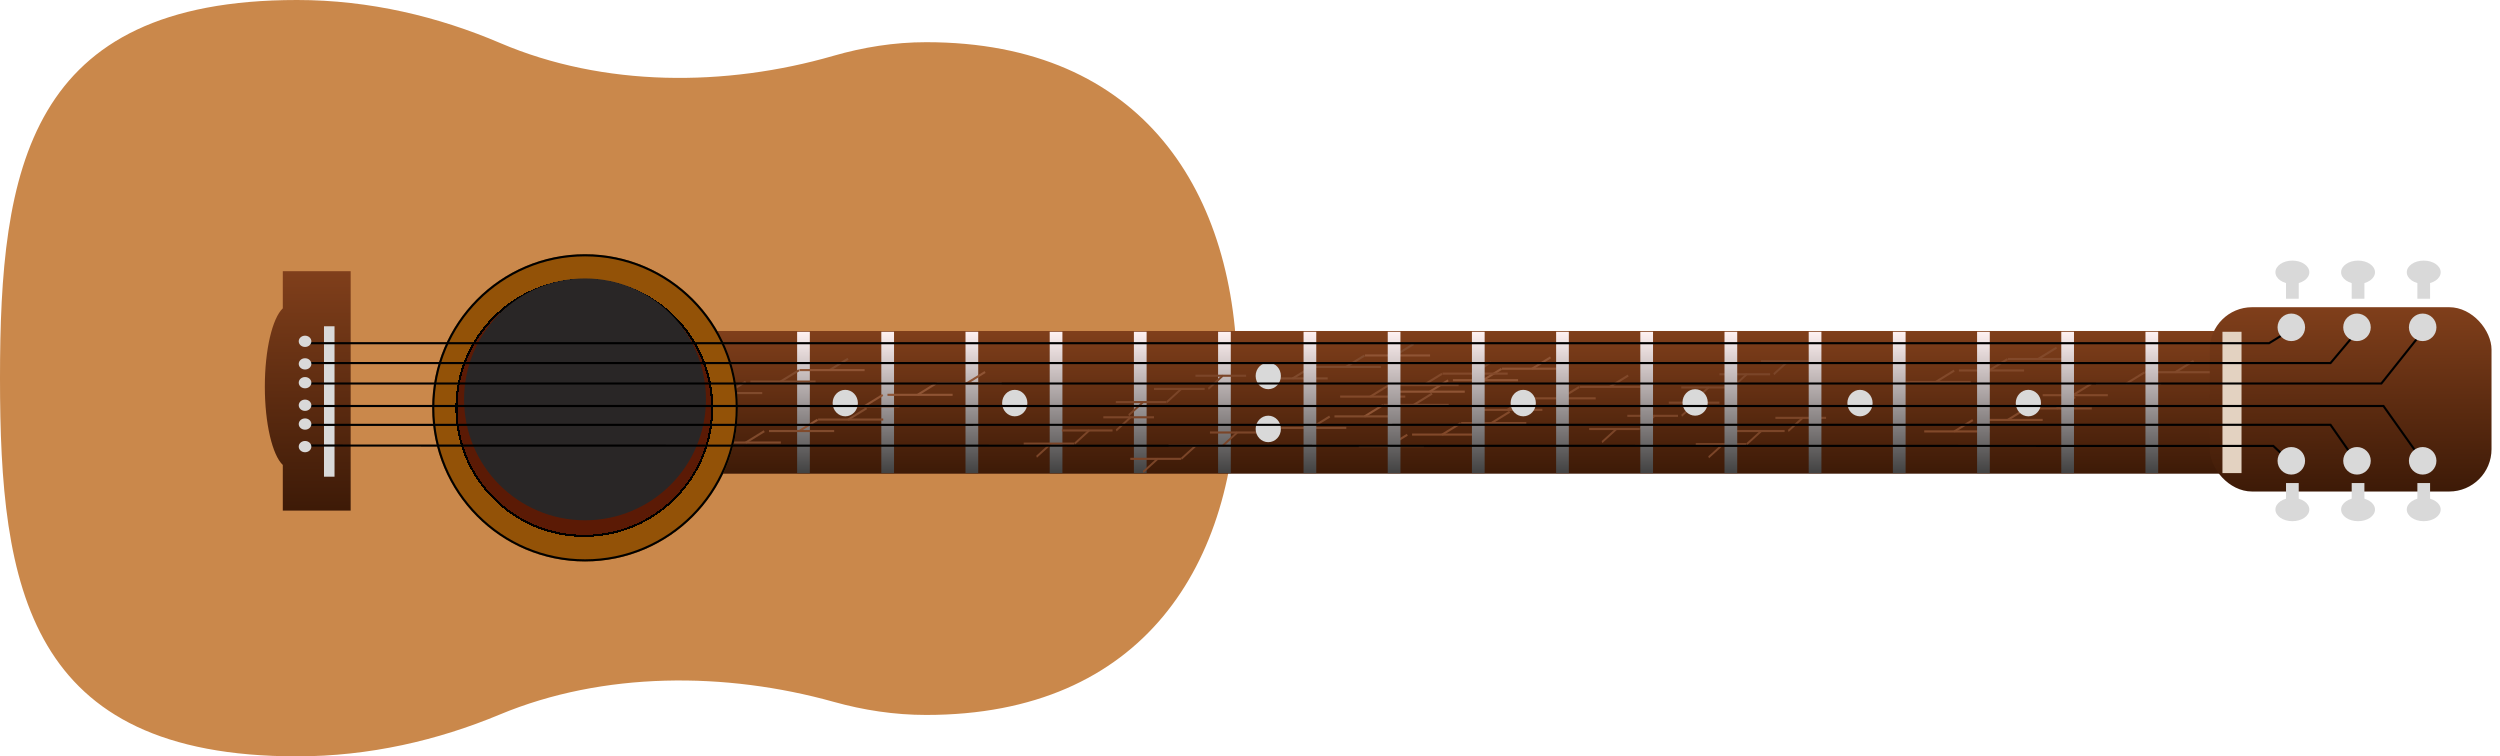 <svg width="1180" height="357" viewBox="0 0 1180 357" fill="none" xmlns="http://www.w3.org/2000/svg">
<path d="M140.201 357C12.903 357 0 277.083 0 178.5C0 79.917 12.903 0 140.201 0C174.462 0 206.921 7.854 236.092 20.314C284.925 41.174 342.309 41.076 393.33 26.357C407.4 22.298 422.087 19.915 437.172 19.915C539.536 19.915 584 90.999 584 178.684C584 266.37 539.536 337.454 437.172 337.454C422.148 337.454 407.542 335.184 393.554 331.283C342.401 317.014 284.81 316.867 235.792 337.298C206.671 349.436 174.301 357 140.201 357Z" fill="url(#paint0_linear_67_138)"/>
<path fill-rule="evenodd" clip-rule="evenodd" d="M165.514 128H133.48V145.53C128.58 150.192 125 164.979 125 182.5C125 200.021 128.58 214.808 133.48 219.47V241H165.514V128Z" fill="url(#paint1_linear_67_138)"/>
<g filter="url(#filter0_d_67_138)">
<path d="M330.016 152.226H1058V219.581H330.016V152.226Z" fill="url(#paint2_linear_67_138)"/>
<g filter="url(#filter1_d_67_138)">
<line x1="379.245" y1="219.3" x2="379.245" y2="152.6" stroke="url(#paint3_linear_67_138)" stroke-width="6"/>
</g>
<g filter="url(#filter2_d_67_138)">
<line x1="418.983" y1="219.3" x2="418.983" y2="152.6" stroke="url(#paint4_linear_67_138)" stroke-width="6"/>
</g>
<g filter="url(#filter3_d_67_138)">
<line x1="458.722" y1="219.3" x2="458.722" y2="152.6" stroke="url(#paint5_linear_67_138)" stroke-width="6"/>
</g>
<g filter="url(#filter4_d_67_138)">
<line x1="498.461" y1="219.3" x2="498.461" y2="152.6" stroke="url(#paint6_linear_67_138)" stroke-width="6"/>
</g>
<g filter="url(#filter5_d_67_138)">
<line x1="538.199" y1="219.3" x2="538.199" y2="152.6" stroke="url(#paint7_linear_67_138)" stroke-width="6"/>
</g>
<g filter="url(#filter6_d_67_138)">
<line x1="577.938" y1="219.3" x2="577.938" y2="152.6" stroke="url(#paint8_linear_67_138)" stroke-width="6"/>
</g>
<line y1="-0.5" x2="10.323" y2="-0.5" transform="matrix(0.851 -0.525 0.493 0.87 635.455 169.692)" stroke="#804A2C"/>
<line x1="621.077" y1="169.192" x2="651.829" y2="169.192" stroke="#804A2C"/>
<line y1="-0.5" x2="10.323" y2="-0.5" transform="matrix(0.851 -0.525 0.493 0.87 610.294 175.111)" stroke="#804A2C"/>
<line x1="595.916" y1="174.611" x2="626.669" y2="174.611" stroke="#804A2C"/>
<line y1="-0.5" x2="10.323" y2="-0.5" transform="matrix(0.851 -0.525 0.493 0.87 658.619 164.273)" stroke="#804A2C"/>
<line x1="644.241" y1="163.773" x2="674.993" y2="163.773" stroke="#8F5434"/>
<line y1="-0.5" x2="10.323" y2="-0.5" transform="matrix(0.851 -0.525 0.493 0.87 700.155 175.945)" stroke="#8F5434"/>
<line x1="685.777" y1="175.445" x2="716.529" y2="175.445" stroke="#8F5434"/>
<line y1="-0.5" x2="10.323" y2="-0.5" transform="matrix(0.851 -0.525 0.493 0.87 674.994 181.364)" stroke="#8F5434"/>
<line x1="660.616" y1="180.864" x2="691.369" y2="180.864" stroke="#8F5434"/>
<line y1="-0.5" x2="10.323" y2="-0.5" transform="matrix(0.851 -0.525 0.493 0.87 723.319 170.526)" stroke="#8F5434"/>
<line x1="708.941" y1="170.026" x2="739.693" y2="170.026" stroke="#8F5434"/>
<line y1="-0.5" x2="10.323" y2="-0.5" transform="matrix(0.851 -0.525 0.493 0.87 644.241 193.037)" stroke="#8F5434"/>
<line x1="629.864" y1="192.537" x2="660.616" y2="192.537" stroke="#804A2C"/>
<line y1="-0.5" x2="10.323" y2="-0.5" transform="matrix(0.851 -0.525 0.493 0.87 619.081 198.456)" stroke="#804A2C"/>
<line x1="604.702" y1="197.956" x2="635.455" y2="197.956" stroke="#804A2C"/>
<line y1="-0.5" x2="10.323" y2="-0.5" transform="matrix(0.851 -0.525 0.493 0.87 667.406 187.618)" stroke="#804A2C"/>
<line x1="653.027" y1="187.118" x2="683.78" y2="187.118" stroke="#804A2C"/>
<line y1="-0.5" x2="10.323" y2="-0.5" transform="matrix(0.851 -0.525 0.493 0.87 938.984 171.359)" stroke="#82492A"/>
<line x1="924.607" y1="170.859" x2="955.359" y2="170.859" stroke="#82492A"/>
<line y1="-0.5" x2="10.323" y2="-0.5" transform="matrix(0.851 -0.525 0.493 0.87 913.824 176.779)" stroke="#82492A"/>
<line x1="899.446" y1="176.279" x2="930.198" y2="176.279" stroke="#82492A"/>
<line y1="-0.5" x2="10.323" y2="-0.5" transform="matrix(0.851 -0.525 0.493 0.87 962.149 165.94)" stroke="#82492A"/>
<line x1="947.771" y1="165.44" x2="978.523" y2="165.44" stroke="#82492A"/>
<line y1="-0.5" x2="10.323" y2="-0.5" transform="matrix(0.851 -0.525 0.493 0.87 1003.68 177.612)" stroke="#82492A"/>
<line x1="989.306" y1="177.112" x2="1020.06" y2="177.112" stroke="#82492A"/>
<line y1="-0.5" x2="10.323" y2="-0.5" transform="matrix(0.851 -0.525 0.493 0.87 978.523 183.032)" stroke="#82492A"/>
<line x1="964.145" y1="182.532" x2="994.898" y2="182.532" stroke="#82492A"/>
<line y1="-0.5" x2="10.323" y2="-0.5" transform="matrix(0.851 -0.525 0.493 0.87 1026.85 172.193)" stroke="#82492A"/>
<line x1="1012.47" y1="171.693" x2="1043.22" y2="171.693" stroke="#82492A"/>
<line y1="-0.5" x2="10.323" y2="-0.5" transform="matrix(0.851 -0.525 0.493 0.87 947.771 194.704)" stroke="#82492A"/>
<line x1="933.393" y1="194.204" x2="964.146" y2="194.204" stroke="#82492A"/>
<line y1="-0.5" x2="10.323" y2="-0.5" transform="matrix(0.851 -0.525 0.493 0.87 922.61 200.124)" stroke="#82492A"/>
<line x1="908.232" y1="199.624" x2="938.984" y2="199.624" stroke="#82492A"/>
<line y1="-0.5" x2="10.323" y2="-0.5" transform="matrix(0.851 -0.525 0.493 0.87 970.935 189.285)" stroke="#82492A"/>
<line x1="956.557" y1="188.785" x2="987.31" y2="188.785" stroke="#82492A"/>
<line y1="-0.5" x2="9.239" y2="-0.5" transform="matrix(-0.74 0.673 -0.358 -0.934 831.152 198.943)" stroke="#7B4528"/>
<line x1="842.334" y1="199.443" x2="818.416" y2="199.443" stroke="#7B4528"/>
<line y1="-0.5" x2="9.239" y2="-0.5" transform="matrix(-0.74 0.673 -0.358 -0.934 850.721 192.725)" stroke="#7B4528"/>
<line x1="861.904" y1="193.225" x2="837.986" y2="193.225" stroke="#7B4528"/>
<line y1="-0.5" x2="9.239" y2="-0.5" transform="matrix(-0.74 0.673 -0.358 -0.934 813.135 205.161)" stroke="#7B4528"/>
<line x1="824.318" y1="205.661" x2="800.399" y2="205.661" stroke="#7B4528"/>
<line y1="-0.5" x2="9.239" y2="-0.5" transform="matrix(-0.74 0.673 -0.358 -0.934 780.83 191.769)" stroke="#7B4528"/>
<line x1="792.012" y1="192.269" x2="768.094" y2="192.269" stroke="#7B4528"/>
<line y1="-0.5" x2="9.239" y2="-0.5" transform="matrix(-0.74 0.673 -0.358 -0.934 800.399 185.551)" stroke="#7B4528"/>
<line x1="811.582" y1="186.051" x2="787.664" y2="186.051" stroke="#7B4528"/>
<line y1="-0.5" x2="9.239" y2="-0.5" transform="matrix(-0.74 0.673 -0.358 -0.934 762.813 197.987)" stroke="#7B4528"/>
<line x1="773.996" y1="198.487" x2="750.077" y2="198.487" stroke="#7B4528"/>
<line y1="-0.5" x2="9.239" y2="-0.5" transform="matrix(-0.74 0.673 -0.358 -0.934 824.318 172.158)" stroke="#7B4528"/>
<line x1="835.5" y1="172.658" x2="811.582" y2="172.658" stroke="#7B4528"/>
<line y1="-0.5" x2="9.239" y2="-0.5" transform="matrix(-0.74 0.673 -0.358 -0.934 843.887 165.94)" stroke="#7B4528"/>
<line x1="855.07" y1="166.44" x2="831.151" y2="166.44" stroke="#7B4528"/>
<line y1="-0.5" x2="9.239" y2="-0.5" transform="matrix(-0.74 0.673 -0.358 -0.934 806.301 178.376)" stroke="#7B4528"/>
<line x1="817.484" y1="178.876" x2="793.566" y2="178.876" stroke="#7B4528"/>
<line y1="-0.5" x2="10.323" y2="-0.5" transform="matrix(0.851 -0.525 0.493 0.87 368.561 176.603)" stroke="#804A2C"/>
<line x1="354.184" y1="176.103" x2="384.936" y2="176.103" stroke="#804A2C"/>
<line y1="-0.5" x2="10.323" y2="-0.5" transform="matrix(0.851 -0.525 0.493 0.87 343.4 182.023)" stroke="#804A2C"/>
<line x1="329.022" y1="181.523" x2="359.775" y2="181.523" stroke="#804A2C"/>
<line y1="-0.5" x2="10.323" y2="-0.5" transform="matrix(0.851 -0.525 0.493 0.87 391.725 171.184)" stroke="#804A2C"/>
<line x1="377.348" y1="170.684" x2="408.1" y2="170.684" stroke="#8F5434"/>
<line y1="-0.5" x2="10.323" y2="-0.5" transform="matrix(0.851 -0.525 0.493 0.87 433.261 182.856)" stroke="#8F5434"/>
<line x1="418.883" y1="182.356" x2="449.636" y2="182.356" stroke="#8F5434"/>
<line y1="-0.5" x2="10.323" y2="-0.5" transform="matrix(0.851 -0.525 0.493 0.87 408.1 188.276)" stroke="#8F5434"/>
<line x1="393.722" y1="187.776" x2="424.475" y2="187.776" stroke="#8F5434"/>
<line y1="-0.5" x2="10.323" y2="-0.5" transform="matrix(0.851 -0.525 0.493 0.87 456.425 177.437)" stroke="#8F5434"/>
<line x1="442.047" y1="176.937" x2="472.8" y2="176.937" stroke="#8F5434"/>
<line y1="-0.5" x2="10.323" y2="-0.5" transform="matrix(0.851 -0.525 0.493 0.87 377.348 199.948)" stroke="#8F5434"/>
<line x1="362.97" y1="199.448" x2="393.723" y2="199.448" stroke="#804A2C"/>
<line y1="-0.5" x2="10.323" y2="-0.5" transform="matrix(0.851 -0.525 0.493 0.87 352.187 205.368)" stroke="#804A2C"/>
<line x1="337.809" y1="204.868" x2="368.561" y2="204.868" stroke="#804A2C"/>
<line y1="-0.5" x2="10.323" y2="-0.5" transform="matrix(0.851 -0.525 0.493 0.87 400.511 194.529)" stroke="#804A2C"/>
<line x1="386.134" y1="194.029" x2="416.887" y2="194.029" stroke="#804A2C"/>
<line y1="-0.5" x2="10.323" y2="-0.5" transform="matrix(0.851 -0.525 0.493 0.87 672.091 178.271)" stroke="#82492A"/>
<line x1="657.713" y1="177.771" x2="688.465" y2="177.771" stroke="#82492A"/>
<line y1="-0.5" x2="10.323" y2="-0.5" transform="matrix(0.851 -0.525 0.493 0.87 646.929 183.69)" stroke="#82492A"/>
<line x1="632.552" y1="183.19" x2="663.304" y2="183.19" stroke="#82492A"/>
<line y1="-0.5" x2="10.323" y2="-0.5" transform="matrix(0.851 -0.525 0.493 0.87 695.255 172.851)" stroke="#82492A"/>
<line x1="680.877" y1="172.351" x2="711.629" y2="172.351" stroke="#82492A"/>
<line y1="-0.5" x2="10.323" y2="-0.5" transform="matrix(0.851 -0.525 0.493 0.87 736.791 184.524)" stroke="#82492A"/>
<line x1="722.413" y1="184.024" x2="753.165" y2="184.024" stroke="#82492A"/>
<line y1="-0.5" x2="10.323" y2="-0.5" transform="matrix(0.851 -0.525 0.493 0.87 711.63 189.943)" stroke="#82492A"/>
<line x1="697.252" y1="189.443" x2="728.004" y2="189.443" stroke="#82492A"/>
<line y1="-0.5" x2="10.323" y2="-0.5" transform="matrix(0.851 -0.525 0.493 0.87 759.955 179.104)" stroke="#82492A"/>
<line x1="745.577" y1="178.604" x2="776.329" y2="178.604" stroke="#82492A"/>
<line y1="-0.5" x2="10.323" y2="-0.5" transform="matrix(0.851 -0.525 0.493 0.87 680.877 201.616)" stroke="#82492A"/>
<line x1="666.499" y1="201.116" x2="697.252" y2="201.116" stroke="#82492A"/>
<line y1="-0.5" x2="10.323" y2="-0.5" transform="matrix(0.851 -0.525 0.493 0.87 655.716 207.035)" stroke="#82492A"/>
<line x1="641.338" y1="206.535" x2="672.091" y2="206.535" stroke="#82492A"/>
<line y1="-0.5" x2="10.323" y2="-0.5" transform="matrix(0.851 -0.525 0.493 0.87 704.042 196.197)" stroke="#82492A"/>
<line x1="689.663" y1="195.697" x2="720.416" y2="195.697" stroke="#82492A"/>
<line y1="-0.5" x2="9.239" y2="-0.5" transform="matrix(-0.74 0.673 -0.358 -0.934 564.258 205.855)" stroke="#7B4528"/>
<line x1="575.44" y1="206.355" x2="551.522" y2="206.355" stroke="#7B4528"/>
<line y1="-0.5" x2="9.239" y2="-0.5" transform="matrix(-0.74 0.673 -0.358 -0.934 583.828 199.637)" stroke="#7B4528"/>
<line x1="595.01" y1="200.137" x2="571.092" y2="200.137" stroke="#7B4528"/>
<line y1="-0.5" x2="9.239" y2="-0.5" transform="matrix(-0.74 0.673 -0.358 -0.934 546.241 212.073)" stroke="#7B4528"/>
<line x1="557.424" y1="212.573" x2="533.506" y2="212.573" stroke="#7B4528"/>
<line y1="-0.5" x2="9.239" y2="-0.5" transform="matrix(-0.74 0.673 -0.358 -0.934 513.936 198.68)" stroke="#7B4528"/>
<line x1="525.119" y1="199.18" x2="501.2" y2="199.18" stroke="#7B4528"/>
<line y1="-0.5" x2="9.239" y2="-0.5" transform="matrix(-0.74 0.673 -0.358 -0.934 533.505 192.462)" stroke="#7B4528"/>
<line x1="544.688" y1="192.962" x2="520.77" y2="192.962" stroke="#7B4528"/>
<line y1="-0.5" x2="9.239" y2="-0.5" transform="matrix(-0.74 0.673 -0.358 -0.934 495.92 204.898)" stroke="#7B4528"/>
<line x1="507.102" y1="205.398" x2="483.184" y2="205.398" stroke="#7B4528"/>
<line y1="-0.5" x2="9.239" y2="-0.5" transform="matrix(-0.74 0.673 -0.358 -0.934 557.424 179.069)" stroke="#7B4528"/>
<line x1="568.607" y1="179.569" x2="544.688" y2="179.569" stroke="#7B4528"/>
<line y1="-0.5" x2="9.239" y2="-0.5" transform="matrix(-0.74 0.673 -0.358 -0.934 576.994 172.851)" stroke="#7B4528"/>
<line x1="588.176" y1="173.351" x2="564.258" y2="173.351" stroke="#7B4528"/>
<line y1="-0.5" x2="9.239" y2="-0.5" transform="matrix(-0.74 0.673 -0.358 -0.934 539.407 185.287)" stroke="#7B4528"/>
<line x1="550.591" y1="185.787" x2="526.672" y2="185.787" stroke="#7B4528"/>
<g filter="url(#filter7_d_67_138)">
<line x1="618.275" y1="219.3" x2="618.275" y2="152.6" stroke="url(#paint9_linear_67_138)" stroke-width="6"/>
</g>
<g filter="url(#filter8_d_67_138)">
<line x1="658.013" y1="219.3" x2="658.013" y2="152.6" stroke="url(#paint10_linear_67_138)" stroke-width="6"/>
</g>
<g filter="url(#filter9_d_67_138)">
<line x1="697.752" y1="219.3" x2="697.752" y2="152.6" stroke="url(#paint11_linear_67_138)" stroke-width="6"/>
</g>
<g filter="url(#filter10_d_67_138)">
<line x1="737.491" y1="219.3" x2="737.491" y2="152.6" stroke="url(#paint12_linear_67_138)" stroke-width="6"/>
</g>
<g filter="url(#filter11_d_67_138)">
<line x1="777.229" y1="219.3" x2="777.229" y2="152.6" stroke="url(#paint13_linear_67_138)" stroke-width="6"/>
</g>
<g filter="url(#filter12_d_67_138)">
<line x1="816.968" y1="219.3" x2="816.968" y2="152.6" stroke="url(#paint14_linear_67_138)" stroke-width="6"/>
</g>
<g filter="url(#filter13_d_67_138)">
<line x1="856.707" y1="219.3" x2="856.707" y2="152.6" stroke="url(#paint15_linear_67_138)" stroke-width="6"/>
</g>
<g filter="url(#filter14_d_67_138)">
<line x1="896.445" y1="219.3" x2="896.445" y2="152.6" stroke="url(#paint16_linear_67_138)" stroke-width="6"/>
</g>
<g filter="url(#filter15_d_67_138)">
<line x1="936.184" y1="219.3" x2="936.184" y2="152.6" stroke="url(#paint17_linear_67_138)" stroke-width="6"/>
</g>
<g filter="url(#filter16_d_67_138)">
<line x1="975.922" y1="219.3" x2="975.922" y2="152.6" stroke="url(#paint18_linear_67_138)" stroke-width="6"/>
</g>
<rect x="1043" y="141" width="133" height="87" rx="20" fill="url(#paint19_linear_67_138)"/>
<g filter="url(#filter17_d_67_138)">
<line x1="1015.66" y1="219.3" x2="1015.66" y2="152.6" stroke="url(#paint20_linear_67_138)" stroke-width="6"/>
</g>
<g filter="url(#filter18_d_67_138)">
<line x1="1053.5" y1="219.3" x2="1053.5" y2="152.6" stroke="#E3D2C1" stroke-width="9"/>
</g>
<path d="M963.353 186.253C963.353 189.707 960.684 192.506 957.392 192.506C954.1 192.506 951.432 189.707 951.432 186.253C951.432 182.8 954.1 180 957.392 180C960.684 180 963.353 182.8 963.353 186.253Z" fill="#D9D9D9"/>
<path d="M883.876 186.253C883.876 189.707 881.207 192.506 877.915 192.506C874.623 192.506 871.955 189.707 871.955 186.253C871.955 182.8 874.623 180 877.915 180C881.207 180 883.876 182.8 883.876 186.253Z" fill="#D9D9D9"/>
<path d="M724.922 186.253C724.922 189.707 722.253 192.506 718.961 192.506C715.669 192.506 713 189.707 713 186.253C713 182.8 715.669 180 718.961 180C722.253 180 724.922 182.8 724.922 186.253Z" fill="#D9D9D9"/>
<path d="M806.06 185.95C806.06 189.404 803.391 192.203 800.099 192.203C796.807 192.203 794.138 189.404 794.138 185.95C794.138 182.497 796.807 179.697 800.099 179.697C803.391 179.697 806.06 182.497 806.06 185.95Z" fill="#D9D9D9"/>
<path d="M604.585 173.444C604.585 176.897 601.916 179.697 598.624 179.697C595.332 179.697 592.664 176.897 592.664 173.444C592.664 169.99 595.332 167.191 598.624 167.191C601.916 167.191 604.585 169.99 604.585 173.444Z" fill="#D9D9D9"/>
<path d="M604.585 198.456C604.585 201.91 601.916 204.709 598.624 204.709C595.332 204.709 592.664 201.91 592.664 198.456C592.664 195.003 595.332 192.203 598.624 192.203C601.916 192.203 604.585 195.003 604.585 198.456Z" fill="#D9D9D9"/>
<path d="M484.922 186.253C484.922 189.707 482.253 192.506 478.961 192.506C475.669 192.506 473 189.707 473 186.253C473 182.8 475.669 180 478.961 180C482.253 180 484.922 182.8 484.922 186.253Z" fill="#D9D9D9"/>
<path d="M326.922 186.253C326.922 189.707 324.253 192.506 320.961 192.506C317.669 192.506 315 189.707 315 186.253C315 182.8 317.669 180 320.961 180C324.253 180 326.922 182.8 326.922 186.253Z" fill="#D9D9D9"/>
<path d="M404.922 186.253C404.922 189.707 402.253 192.506 398.961 192.506C395.669 192.506 393 189.707 393 186.253C393 182.8 395.669 180 398.961 180C402.253 180 404.922 182.8 404.922 186.253Z" fill="#D9D9D9"/>
<g filter="url(#filter19_d_67_138)">
<ellipse cx="276.128" cy="184.5" rx="72.128" ry="72.5" fill="#935207"/>
<path d="M347.757 184.5C347.757 224.267 315.685 256.5 276.128 256.5C236.572 256.5 204.5 224.267 204.5 184.5C204.5 144.733 236.572 112.5 276.128 112.5C315.685 112.5 347.757 144.733 347.757 184.5Z" stroke="black"/>
</g>
<g filter="url(#filter20_d_67_138)">
<ellipse cx="275.787" cy="184.5" rx="60.848" ry="60.931" fill="url(#paint21_linear_67_138)" shape-rendering="crispEdges"/>
<path d="M336.134 184.5C336.134 217.876 309.115 244.931 275.787 244.931C242.458 244.931 215.439 217.876 215.439 184.5C215.439 151.124 242.458 124.069 275.787 124.069C309.115 124.069 336.134 151.124 336.134 184.5Z" stroke="black" shape-rendering="crispEdges"/>
</g>
<ellipse cx="276.128" cy="184.5" rx="57.087" ry="57.075" fill="#292626"/>
</g>
<rect x="152.927" y="154" width="4.969" height="71" fill="#D9D9D9"/>
<path d="M143.88 171.374H1100L1112.5 156.5" stroke="black"/>
<path d="M144.89 191.633H1125L1143 217" stroke="black"/>
<path d="M143.88 200.537L1100 200.5L1111.5 217" stroke="black"/>
<path d="M143.88 210.3L1073 210.492L1081 218" stroke="black"/>
<path d="M144.89 161.994H1071L1081.5 155.5" stroke="black"/>
<path d="M143.88 181.012H1124L1143.5 156.5" stroke="black"/>
<ellipse cx="143.982" cy="210.8" rx="2.982" ry="2.663" fill="#D9D9D9"/>
<ellipse cx="143.982" cy="200.15" rx="2.982" ry="2.663" fill="#D9D9D9"/>
<ellipse cx="143.982" cy="191.275" rx="2.982" ry="2.663" fill="#D9D9D9"/>
<ellipse cx="143.982" cy="180.625" rx="2.982" ry="2.663" fill="#D9D9D9"/>
<ellipse cx="143.982" cy="171.75" rx="2.982" ry="2.663" fill="#D9D9D9"/>
<ellipse cx="143.982" cy="161.1" rx="2.982" ry="2.663" fill="#D9D9D9"/>
<circle cx="1081.5" cy="154.5" r="6.5" fill="#D9D9D9"/>
<circle cx="1112.5" cy="154.5" r="6.5" fill="#D9D9D9"/>
<circle cx="1143.5" cy="154.5" r="6.5" fill="#D9D9D9"/>
<circle cx="1081.5" cy="217.5" r="6.5" fill="#D9D9D9"/>
<circle cx="1112.5" cy="217.5" r="6.5" fill="#D9D9D9"/>
<circle cx="1143.5" cy="217.5" r="6.5" fill="#D9D9D9"/>
<rect x="1079" y="124" width="6" height="17" fill="#D9D9D9"/>
<ellipse cx="1082" cy="128.5" rx="8" ry="5.5" fill="#D9D9D9"/>
<rect x="1141" y="124" width="6" height="17" fill="#D9D9D9"/>
<ellipse cx="1144" cy="128.5" rx="8" ry="5.5" fill="#D9D9D9"/>
<rect x="1110" y="124" width="6" height="17" fill="#D9D9D9"/>
<ellipse cx="1113" cy="128.5" rx="8" ry="5.5" fill="#D9D9D9"/>
<rect width="6" height="17" transform="matrix(1 0 0 -1 1079 245)" fill="#D9D9D9"/>
<ellipse cx="8" cy="5.5" rx="8" ry="5.5" transform="matrix(1 0 0 -1 1074 246)" fill="#D9D9D9"/>
<rect width="6" height="17" transform="matrix(1 0 0 -1 1141 245)" fill="#D9D9D9"/>
<ellipse cx="8" cy="5.5" rx="8" ry="5.5" transform="matrix(1 0 0 -1 1136 246)" fill="#D9D9D9"/>
<rect width="6" height="17" transform="matrix(1 0 0 -1 1110 245)" fill="#D9D9D9"/>
<ellipse cx="8" cy="5.5" rx="8" ry="5.5" transform="matrix(1 0 0 -1 1105 246)" fill="#D9D9D9"/>
<defs>
<filter id="filter0_d_67_138" x="200" y="112" width="980" height="153" filterUnits="userSpaceOnUse" color-interpolation-filters="sRGB">
<feFlood flood-opacity="0" result="BackgroundImageFix"/>
<feColorMatrix in="SourceAlpha" type="matrix" values="0 0 0 0 0 0 0 0 0 0 0 0 0 0 0 0 0 0 127 0" result="hardAlpha"/>
<feOffset dy="4"/>
<feGaussianBlur stdDeviation="2"/>
<feComposite in2="hardAlpha" operator="out"/>
<feColorMatrix type="matrix" values="0 0 0 0 0 0 0 0 0 0 0 0 0 0 0 0 0 0 0.25 0"/>
<feBlend mode="normal" in2="BackgroundImageFix" result="effect1_dropShadow_67_138"/>
<feBlend mode="normal" in="SourceGraphic" in2="effect1_dropShadow_67_138" result="shape"/>
</filter>
<filter id="filter1_d_67_138" x="372.245" y="148.6" width="14" height="74.7" filterUnits="userSpaceOnUse" color-interpolation-filters="sRGB">
<feFlood flood-opacity="0" result="BackgroundImageFix"/>
<feColorMatrix in="SourceAlpha" type="matrix" values="0 0 0 0 0 0 0 0 0 0 0 0 0 0 0 0 0 0 127 0" result="hardAlpha"/>
<feOffset/>
<feGaussianBlur stdDeviation="2"/>
<feComposite in2="hardAlpha" operator="out"/>
<feColorMatrix type="matrix" values="0 0 0 0 0.192 0 0 0 0 0.185 0 0 0 0 0.181 0 0 0 1 0"/>
<feBlend mode="normal" in2="BackgroundImageFix" result="effect1_dropShadow_67_138"/>
<feBlend mode="normal" in="SourceGraphic" in2="effect1_dropShadow_67_138" result="shape"/>
</filter>
<filter id="filter2_d_67_138" x="411.983" y="148.6" width="14" height="74.7" filterUnits="userSpaceOnUse" color-interpolation-filters="sRGB">
<feFlood flood-opacity="0" result="BackgroundImageFix"/>
<feColorMatrix in="SourceAlpha" type="matrix" values="0 0 0 0 0 0 0 0 0 0 0 0 0 0 0 0 0 0 127 0" result="hardAlpha"/>
<feOffset/>
<feGaussianBlur stdDeviation="2"/>
<feComposite in2="hardAlpha" operator="out"/>
<feColorMatrix type="matrix" values="0 0 0 0 0.192 0 0 0 0 0.185 0 0 0 0 0.181 0 0 0 1 0"/>
<feBlend mode="normal" in2="BackgroundImageFix" result="effect1_dropShadow_67_138"/>
<feBlend mode="normal" in="SourceGraphic" in2="effect1_dropShadow_67_138" result="shape"/>
</filter>
<filter id="filter3_d_67_138" x="451.722" y="148.6" width="14" height="74.7" filterUnits="userSpaceOnUse" color-interpolation-filters="sRGB">
<feFlood flood-opacity="0" result="BackgroundImageFix"/>
<feColorMatrix in="SourceAlpha" type="matrix" values="0 0 0 0 0 0 0 0 0 0 0 0 0 0 0 0 0 0 127 0" result="hardAlpha"/>
<feOffset/>
<feGaussianBlur stdDeviation="2"/>
<feComposite in2="hardAlpha" operator="out"/>
<feColorMatrix type="matrix" values="0 0 0 0 0.192 0 0 0 0 0.185 0 0 0 0 0.181 0 0 0 1 0"/>
<feBlend mode="normal" in2="BackgroundImageFix" result="effect1_dropShadow_67_138"/>
<feBlend mode="normal" in="SourceGraphic" in2="effect1_dropShadow_67_138" result="shape"/>
</filter>
<filter id="filter4_d_67_138" x="491.461" y="148.6" width="14" height="74.7" filterUnits="userSpaceOnUse" color-interpolation-filters="sRGB">
<feFlood flood-opacity="0" result="BackgroundImageFix"/>
<feColorMatrix in="SourceAlpha" type="matrix" values="0 0 0 0 0 0 0 0 0 0 0 0 0 0 0 0 0 0 127 0" result="hardAlpha"/>
<feOffset/>
<feGaussianBlur stdDeviation="2"/>
<feComposite in2="hardAlpha" operator="out"/>
<feColorMatrix type="matrix" values="0 0 0 0 0.192 0 0 0 0 0.185 0 0 0 0 0.181 0 0 0 1 0"/>
<feBlend mode="normal" in2="BackgroundImageFix" result="effect1_dropShadow_67_138"/>
<feBlend mode="normal" in="SourceGraphic" in2="effect1_dropShadow_67_138" result="shape"/>
</filter>
<filter id="filter5_d_67_138" x="531.199" y="148.6" width="14" height="74.7" filterUnits="userSpaceOnUse" color-interpolation-filters="sRGB">
<feFlood flood-opacity="0" result="BackgroundImageFix"/>
<feColorMatrix in="SourceAlpha" type="matrix" values="0 0 0 0 0 0 0 0 0 0 0 0 0 0 0 0 0 0 127 0" result="hardAlpha"/>
<feOffset/>
<feGaussianBlur stdDeviation="2"/>
<feComposite in2="hardAlpha" operator="out"/>
<feColorMatrix type="matrix" values="0 0 0 0 0.192 0 0 0 0 0.185 0 0 0 0 0.181 0 0 0 1 0"/>
<feBlend mode="normal" in2="BackgroundImageFix" result="effect1_dropShadow_67_138"/>
<feBlend mode="normal" in="SourceGraphic" in2="effect1_dropShadow_67_138" result="shape"/>
</filter>
<filter id="filter6_d_67_138" x="570.938" y="148.6" width="14" height="74.7" filterUnits="userSpaceOnUse" color-interpolation-filters="sRGB">
<feFlood flood-opacity="0" result="BackgroundImageFix"/>
<feColorMatrix in="SourceAlpha" type="matrix" values="0 0 0 0 0 0 0 0 0 0 0 0 0 0 0 0 0 0 127 0" result="hardAlpha"/>
<feOffset/>
<feGaussianBlur stdDeviation="2"/>
<feComposite in2="hardAlpha" operator="out"/>
<feColorMatrix type="matrix" values="0 0 0 0 0.192 0 0 0 0 0.185 0 0 0 0 0.181 0 0 0 1 0"/>
<feBlend mode="normal" in2="BackgroundImageFix" result="effect1_dropShadow_67_138"/>
<feBlend mode="normal" in="SourceGraphic" in2="effect1_dropShadow_67_138" result="shape"/>
</filter>
<filter id="filter7_d_67_138" x="611.275" y="148.6" width="14" height="74.7" filterUnits="userSpaceOnUse" color-interpolation-filters="sRGB">
<feFlood flood-opacity="0" result="BackgroundImageFix"/>
<feColorMatrix in="SourceAlpha" type="matrix" values="0 0 0 0 0 0 0 0 0 0 0 0 0 0 0 0 0 0 127 0" result="hardAlpha"/>
<feOffset/>
<feGaussianBlur stdDeviation="2"/>
<feComposite in2="hardAlpha" operator="out"/>
<feColorMatrix type="matrix" values="0 0 0 0 0.192 0 0 0 0 0.185 0 0 0 0 0.181 0 0 0 1 0"/>
<feBlend mode="normal" in2="BackgroundImageFix" result="effect1_dropShadow_67_138"/>
<feBlend mode="normal" in="SourceGraphic" in2="effect1_dropShadow_67_138" result="shape"/>
</filter>
<filter id="filter8_d_67_138" x="651.013" y="148.6" width="14" height="74.7" filterUnits="userSpaceOnUse" color-interpolation-filters="sRGB">
<feFlood flood-opacity="0" result="BackgroundImageFix"/>
<feColorMatrix in="SourceAlpha" type="matrix" values="0 0 0 0 0 0 0 0 0 0 0 0 0 0 0 0 0 0 127 0" result="hardAlpha"/>
<feOffset/>
<feGaussianBlur stdDeviation="2"/>
<feComposite in2="hardAlpha" operator="out"/>
<feColorMatrix type="matrix" values="0 0 0 0 0.192 0 0 0 0 0.185 0 0 0 0 0.181 0 0 0 1 0"/>
<feBlend mode="normal" in2="BackgroundImageFix" result="effect1_dropShadow_67_138"/>
<feBlend mode="normal" in="SourceGraphic" in2="effect1_dropShadow_67_138" result="shape"/>
</filter>
<filter id="filter9_d_67_138" x="690.752" y="148.6" width="14" height="74.7" filterUnits="userSpaceOnUse" color-interpolation-filters="sRGB">
<feFlood flood-opacity="0" result="BackgroundImageFix"/>
<feColorMatrix in="SourceAlpha" type="matrix" values="0 0 0 0 0 0 0 0 0 0 0 0 0 0 0 0 0 0 127 0" result="hardAlpha"/>
<feOffset/>
<feGaussianBlur stdDeviation="2"/>
<feComposite in2="hardAlpha" operator="out"/>
<feColorMatrix type="matrix" values="0 0 0 0 0.192 0 0 0 0 0.185 0 0 0 0 0.181 0 0 0 1 0"/>
<feBlend mode="normal" in2="BackgroundImageFix" result="effect1_dropShadow_67_138"/>
<feBlend mode="normal" in="SourceGraphic" in2="effect1_dropShadow_67_138" result="shape"/>
</filter>
<filter id="filter10_d_67_138" x="730.491" y="148.6" width="14" height="74.7" filterUnits="userSpaceOnUse" color-interpolation-filters="sRGB">
<feFlood flood-opacity="0" result="BackgroundImageFix"/>
<feColorMatrix in="SourceAlpha" type="matrix" values="0 0 0 0 0 0 0 0 0 0 0 0 0 0 0 0 0 0 127 0" result="hardAlpha"/>
<feOffset/>
<feGaussianBlur stdDeviation="2"/>
<feComposite in2="hardAlpha" operator="out"/>
<feColorMatrix type="matrix" values="0 0 0 0 0.192 0 0 0 0 0.185 0 0 0 0 0.181 0 0 0 1 0"/>
<feBlend mode="normal" in2="BackgroundImageFix" result="effect1_dropShadow_67_138"/>
<feBlend mode="normal" in="SourceGraphic" in2="effect1_dropShadow_67_138" result="shape"/>
</filter>
<filter id="filter11_d_67_138" x="770.229" y="148.6" width="14" height="74.7" filterUnits="userSpaceOnUse" color-interpolation-filters="sRGB">
<feFlood flood-opacity="0" result="BackgroundImageFix"/>
<feColorMatrix in="SourceAlpha" type="matrix" values="0 0 0 0 0 0 0 0 0 0 0 0 0 0 0 0 0 0 127 0" result="hardAlpha"/>
<feOffset/>
<feGaussianBlur stdDeviation="2"/>
<feComposite in2="hardAlpha" operator="out"/>
<feColorMatrix type="matrix" values="0 0 0 0 0.192 0 0 0 0 0.185 0 0 0 0 0.181 0 0 0 1 0"/>
<feBlend mode="normal" in2="BackgroundImageFix" result="effect1_dropShadow_67_138"/>
<feBlend mode="normal" in="SourceGraphic" in2="effect1_dropShadow_67_138" result="shape"/>
</filter>
<filter id="filter12_d_67_138" x="809.968" y="148.6" width="14" height="74.7" filterUnits="userSpaceOnUse" color-interpolation-filters="sRGB">
<feFlood flood-opacity="0" result="BackgroundImageFix"/>
<feColorMatrix in="SourceAlpha" type="matrix" values="0 0 0 0 0 0 0 0 0 0 0 0 0 0 0 0 0 0 127 0" result="hardAlpha"/>
<feOffset/>
<feGaussianBlur stdDeviation="2"/>
<feComposite in2="hardAlpha" operator="out"/>
<feColorMatrix type="matrix" values="0 0 0 0 0.192 0 0 0 0 0.185 0 0 0 0 0.181 0 0 0 1 0"/>
<feBlend mode="normal" in2="BackgroundImageFix" result="effect1_dropShadow_67_138"/>
<feBlend mode="normal" in="SourceGraphic" in2="effect1_dropShadow_67_138" result="shape"/>
</filter>
<filter id="filter13_d_67_138" x="849.707" y="148.6" width="14" height="74.7" filterUnits="userSpaceOnUse" color-interpolation-filters="sRGB">
<feFlood flood-opacity="0" result="BackgroundImageFix"/>
<feColorMatrix in="SourceAlpha" type="matrix" values="0 0 0 0 0 0 0 0 0 0 0 0 0 0 0 0 0 0 127 0" result="hardAlpha"/>
<feOffset/>
<feGaussianBlur stdDeviation="2"/>
<feComposite in2="hardAlpha" operator="out"/>
<feColorMatrix type="matrix" values="0 0 0 0 0.192 0 0 0 0 0.185 0 0 0 0 0.181 0 0 0 1 0"/>
<feBlend mode="normal" in2="BackgroundImageFix" result="effect1_dropShadow_67_138"/>
<feBlend mode="normal" in="SourceGraphic" in2="effect1_dropShadow_67_138" result="shape"/>
</filter>
<filter id="filter14_d_67_138" x="889.445" y="148.6" width="14" height="74.7" filterUnits="userSpaceOnUse" color-interpolation-filters="sRGB">
<feFlood flood-opacity="0" result="BackgroundImageFix"/>
<feColorMatrix in="SourceAlpha" type="matrix" values="0 0 0 0 0 0 0 0 0 0 0 0 0 0 0 0 0 0 127 0" result="hardAlpha"/>
<feOffset/>
<feGaussianBlur stdDeviation="2"/>
<feComposite in2="hardAlpha" operator="out"/>
<feColorMatrix type="matrix" values="0 0 0 0 0.192 0 0 0 0 0.185 0 0 0 0 0.181 0 0 0 1 0"/>
<feBlend mode="normal" in2="BackgroundImageFix" result="effect1_dropShadow_67_138"/>
<feBlend mode="normal" in="SourceGraphic" in2="effect1_dropShadow_67_138" result="shape"/>
</filter>
<filter id="filter15_d_67_138" x="929.184" y="148.6" width="14" height="74.7" filterUnits="userSpaceOnUse" color-interpolation-filters="sRGB">
<feFlood flood-opacity="0" result="BackgroundImageFix"/>
<feColorMatrix in="SourceAlpha" type="matrix" values="0 0 0 0 0 0 0 0 0 0 0 0 0 0 0 0 0 0 127 0" result="hardAlpha"/>
<feOffset/>
<feGaussianBlur stdDeviation="2"/>
<feComposite in2="hardAlpha" operator="out"/>
<feColorMatrix type="matrix" values="0 0 0 0 0.192 0 0 0 0 0.185 0 0 0 0 0.181 0 0 0 1 0"/>
<feBlend mode="normal" in2="BackgroundImageFix" result="effect1_dropShadow_67_138"/>
<feBlend mode="normal" in="SourceGraphic" in2="effect1_dropShadow_67_138" result="shape"/>
</filter>
<filter id="filter16_d_67_138" x="968.922" y="148.6" width="14" height="74.7" filterUnits="userSpaceOnUse" color-interpolation-filters="sRGB">
<feFlood flood-opacity="0" result="BackgroundImageFix"/>
<feColorMatrix in="SourceAlpha" type="matrix" values="0 0 0 0 0 0 0 0 0 0 0 0 0 0 0 0 0 0 127 0" result="hardAlpha"/>
<feOffset/>
<feGaussianBlur stdDeviation="2"/>
<feComposite in2="hardAlpha" operator="out"/>
<feColorMatrix type="matrix" values="0 0 0 0 0.192 0 0 0 0 0.185 0 0 0 0 0.181 0 0 0 1 0"/>
<feBlend mode="normal" in2="BackgroundImageFix" result="effect1_dropShadow_67_138"/>
<feBlend mode="normal" in="SourceGraphic" in2="effect1_dropShadow_67_138" result="shape"/>
</filter>
<filter id="filter17_d_67_138" x="1008.66" y="148.6" width="14" height="74.7" filterUnits="userSpaceOnUse" color-interpolation-filters="sRGB">
<feFlood flood-opacity="0" result="BackgroundImageFix"/>
<feColorMatrix in="SourceAlpha" type="matrix" values="0 0 0 0 0 0 0 0 0 0 0 0 0 0 0 0 0 0 127 0" result="hardAlpha"/>
<feOffset/>
<feGaussianBlur stdDeviation="2"/>
<feComposite in2="hardAlpha" operator="out"/>
<feColorMatrix type="matrix" values="0 0 0 0 0.192 0 0 0 0 0.185 0 0 0 0 0.181 0 0 0 1 0"/>
<feBlend mode="normal" in2="BackgroundImageFix" result="effect1_dropShadow_67_138"/>
<feBlend mode="normal" in="SourceGraphic" in2="effect1_dropShadow_67_138" result="shape"/>
</filter>
<filter id="filter18_d_67_138" x="1045" y="148.6" width="17" height="74.7" filterUnits="userSpaceOnUse" color-interpolation-filters="sRGB">
<feFlood flood-opacity="0" result="BackgroundImageFix"/>
<feColorMatrix in="SourceAlpha" type="matrix" values="0 0 0 0 0 0 0 0 0 0 0 0 0 0 0 0 0 0 127 0" result="hardAlpha"/>
<feOffset/>
<feGaussianBlur stdDeviation="2"/>
<feComposite in2="hardAlpha" operator="out"/>
<feColorMatrix type="matrix" values="0 0 0 0 0.192 0 0 0 0 0.185 0 0 0 0 0.181 0 0 0 1 0"/>
<feBlend mode="normal" in2="BackgroundImageFix" result="effect1_dropShadow_67_138"/>
<feBlend mode="normal" in="SourceGraphic" in2="effect1_dropShadow_67_138" result="shape"/>
</filter>
<filter id="filter19_d_67_138" x="200" y="112" width="152.257" height="153" filterUnits="userSpaceOnUse" color-interpolation-filters="sRGB">
<feFlood flood-opacity="0" result="BackgroundImageFix"/>
<feColorMatrix in="SourceAlpha" type="matrix" values="0 0 0 0 0 0 0 0 0 0 0 0 0 0 0 0 0 0 127 0" result="hardAlpha"/>
<feOffset dy="4"/>
<feGaussianBlur stdDeviation="2"/>
<feComposite in2="hardAlpha" operator="out"/>
<feColorMatrix type="matrix" values="0 0 0 0 0 0 0 0 0 0 0 0 0 0 0 0 0 0 0.25 0"/>
<feBlend mode="normal" in2="BackgroundImageFix" result="effect1_dropShadow_67_138"/>
<feBlend mode="normal" in="SourceGraphic" in2="effect1_dropShadow_67_138" result="shape"/>
</filter>
<filter id="filter20_d_67_138" x="210.939" y="123.569" width="129.695" height="129.862" filterUnits="userSpaceOnUse" color-interpolation-filters="sRGB">
<feFlood flood-opacity="0" result="BackgroundImageFix"/>
<feColorMatrix in="SourceAlpha" type="matrix" values="0 0 0 0 0 0 0 0 0 0 0 0 0 0 0 0 0 0 127 0" result="hardAlpha"/>
<feOffset dy="4"/>
<feGaussianBlur stdDeviation="2"/>
<feComposite in2="hardAlpha" operator="out"/>
<feColorMatrix type="matrix" values="0 0 0 0 0 0 0 0 0 0 0 0 0 0 0 0 0 0 0.25 0"/>
<feBlend mode="normal" in2="BackgroundImageFix" result="effect1_dropShadow_67_138"/>
<feBlend mode="normal" in="SourceGraphic" in2="effect1_dropShadow_67_138" result="shape"/>
</filter>
<linearGradient id="paint0_linear_67_138" x1="292" y1="0" x2="292" y2="357" gradientUnits="userSpaceOnUse">
<stop offset="1" stop-color="#CA884B"/>
<stop offset="1" stop-color="#D9D9D9" stop-opacity="0"/>
</linearGradient>
<linearGradient id="paint1_linear_67_138" x1="149.497" y1="128" x2="149.497" y2="241" gradientUnits="userSpaceOnUse">
<stop stop-color="#803F1B"/>
<stop offset="1" stop-color="#3D1A07"/>
</linearGradient>
<linearGradient id="paint2_linear_67_138" x1="694.008" y1="152.226" x2="694.008" y2="219.581" gradientUnits="userSpaceOnUse">
<stop stop-color="#803F1B"/>
<stop offset="1" stop-color="#3D1A07"/>
</linearGradient>
<linearGradient id="paint3_linear_67_138" x1="381.845" y1="152.6" x2="381.845" y2="219.3" gradientUnits="userSpaceOnUse">
<stop stop-color="#FFF1F1"/>
<stop offset="1" stop-color="#424242"/>
</linearGradient>
<linearGradient id="paint4_linear_67_138" x1="421.583" y1="152.6" x2="421.583" y2="219.3" gradientUnits="userSpaceOnUse">
<stop stop-color="#FFF1F1"/>
<stop offset="1" stop-color="#424242"/>
</linearGradient>
<linearGradient id="paint5_linear_67_138" x1="461.322" y1="152.6" x2="461.322" y2="219.3" gradientUnits="userSpaceOnUse">
<stop stop-color="#FFF1F1"/>
<stop offset="1" stop-color="#424242"/>
</linearGradient>
<linearGradient id="paint6_linear_67_138" x1="501.061" y1="152.6" x2="501.061" y2="219.3" gradientUnits="userSpaceOnUse">
<stop stop-color="#FFF1F1"/>
<stop offset="1" stop-color="#424242"/>
</linearGradient>
<linearGradient id="paint7_linear_67_138" x1="540.799" y1="152.6" x2="540.799" y2="219.3" gradientUnits="userSpaceOnUse">
<stop stop-color="#FFF1F1"/>
<stop offset="1" stop-color="#424242"/>
</linearGradient>
<linearGradient id="paint8_linear_67_138" x1="580.538" y1="152.6" x2="580.538" y2="219.3" gradientUnits="userSpaceOnUse">
<stop stop-color="#FFF1F1"/>
<stop offset="1" stop-color="#424242"/>
</linearGradient>
<linearGradient id="paint9_linear_67_138" x1="620.875" y1="152.6" x2="620.875" y2="219.3" gradientUnits="userSpaceOnUse">
<stop stop-color="#FFF1F1"/>
<stop offset="1" stop-color="#424242"/>
</linearGradient>
<linearGradient id="paint10_linear_67_138" x1="660.613" y1="152.6" x2="660.613" y2="219.3" gradientUnits="userSpaceOnUse">
<stop stop-color="#FFF1F1"/>
<stop offset="1" stop-color="#424242"/>
</linearGradient>
<linearGradient id="paint11_linear_67_138" x1="700.352" y1="152.6" x2="700.352" y2="219.3" gradientUnits="userSpaceOnUse">
<stop stop-color="#FFF1F1"/>
<stop offset="1" stop-color="#424242"/>
</linearGradient>
<linearGradient id="paint12_linear_67_138" x1="740.09" y1="152.6" x2="740.09" y2="219.3" gradientUnits="userSpaceOnUse">
<stop stop-color="#FFF1F1"/>
<stop offset="1" stop-color="#424242"/>
</linearGradient>
<linearGradient id="paint13_linear_67_138" x1="779.829" y1="152.6" x2="779.829" y2="219.3" gradientUnits="userSpaceOnUse">
<stop stop-color="#FFF1F1"/>
<stop offset="1" stop-color="#424242"/>
</linearGradient>
<linearGradient id="paint14_linear_67_138" x1="819.568" y1="152.6" x2="819.568" y2="219.3" gradientUnits="userSpaceOnUse">
<stop stop-color="#FFF1F1"/>
<stop offset="1" stop-color="#424242"/>
</linearGradient>
<linearGradient id="paint15_linear_67_138" x1="859.306" y1="152.6" x2="859.306" y2="219.3" gradientUnits="userSpaceOnUse">
<stop stop-color="#FFF1F1"/>
<stop offset="1" stop-color="#424242"/>
</linearGradient>
<linearGradient id="paint16_linear_67_138" x1="899.044" y1="152.6" x2="899.044" y2="219.3" gradientUnits="userSpaceOnUse">
<stop stop-color="#FFF1F1"/>
<stop offset="1" stop-color="#424242"/>
</linearGradient>
<linearGradient id="paint17_linear_67_138" x1="938.783" y1="152.6" x2="938.783" y2="219.3" gradientUnits="userSpaceOnUse">
<stop stop-color="#FFF1F1"/>
<stop offset="1" stop-color="#424242"/>
</linearGradient>
<linearGradient id="paint18_linear_67_138" x1="978.522" y1="152.6" x2="978.522" y2="219.3" gradientUnits="userSpaceOnUse">
<stop stop-color="#FFF1F1"/>
<stop offset="1" stop-color="#424242"/>
</linearGradient>
<linearGradient id="paint19_linear_67_138" x1="1109.5" y1="141" x2="1109.5" y2="228" gradientUnits="userSpaceOnUse">
<stop stop-color="#803F1B"/>
<stop offset="1" stop-color="#3D1A07"/>
</linearGradient>
<linearGradient id="paint20_linear_67_138" x1="1018.26" y1="152.6" x2="1018.26" y2="219.3" gradientUnits="userSpaceOnUse">
<stop stop-color="#FFF1F1"/>
<stop offset="1" stop-color="#424242"/>
</linearGradient>
<linearGradient id="paint21_linear_67_138" x1="275.787" y1="123.569" x2="275.787" y2="245.431" gradientUnits="userSpaceOnUse">
<stop offset="1" stop-color="#5B1A05"/>
<stop offset="1" stop-color="#B31919" stop-opacity="0"/>
<stop offset="1" stop-color="#D9D9D9" stop-opacity="0"/>
</linearGradient>
</defs>
</svg>
